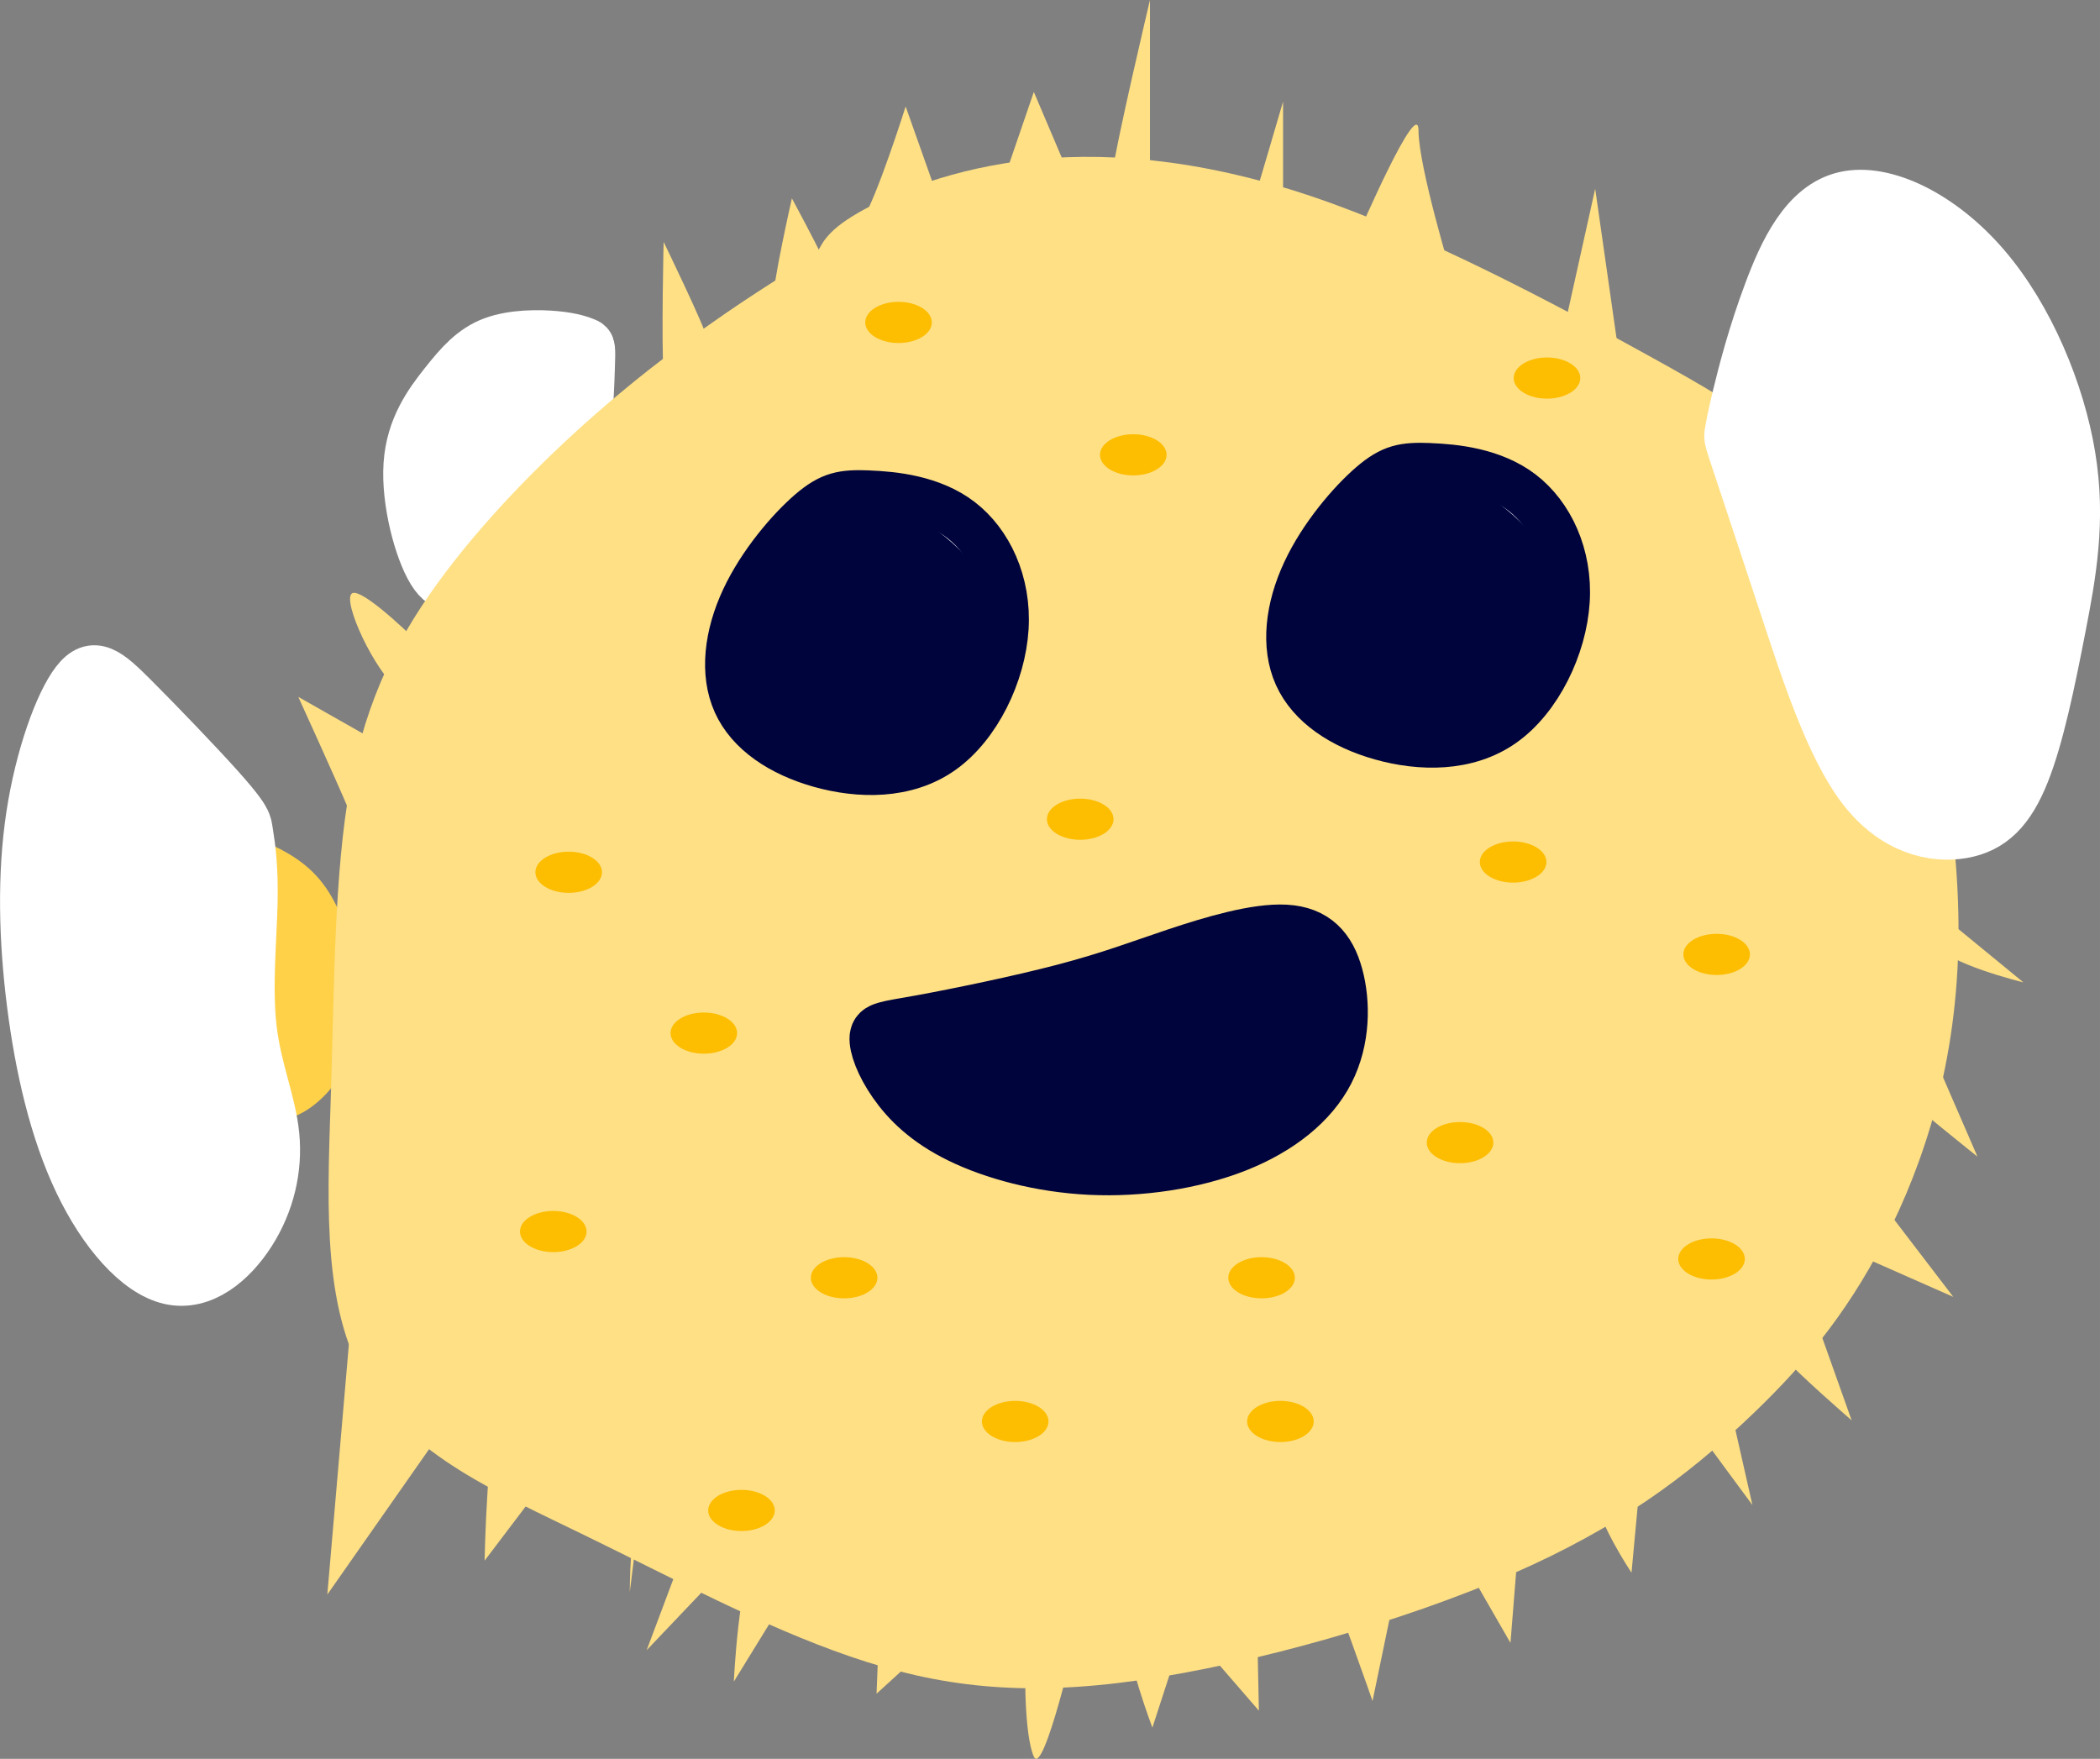 <?xml version="1.0" encoding="UTF-8" standalone="no"?>
<!-- Created with Inkscape (http://www.inkscape.org/) -->

<svg
   width="147.357"
   height="123.413"
   viewBox="0 0 38.988 32.653"
   version="1.1"
   id="svg1"
   inkscape:version="1.3.2 (091e20e, 2023-11-25, custom)"
   sodipodi:docname="Card.svg"
   xml:space="preserve"
   inkscape:export-filename="Card.svg"
   inkscape:export-xdpi="96"
   inkscape:export-ydpi="96"
   xmlns:inkscape="http://www.inkscape.org/namespaces/inkscape"
   xmlns:sodipodi="http://sodipodi.sourceforge.net/DTD/sodipodi-0.dtd"
   xmlns="http://www.w3.org/2000/svg"
   xmlns:svg="http://www.w3.org/2000/svg"><rect x="0" y="0" width="38.988" height="32.653" fill="#808080" stroke="none"/><sodipodi:namedview
     id="namedview1"
     pagecolor="#ffffff"
     bordercolor="#000000"
     borderopacity="0.25"
     inkscape:showpageshadow="2"
     inkscape:pageopacity="0.0"
     inkscape:pagecheckerboard="0"
     inkscape:deskcolor="#d1d1d1"
     inkscape:document-units="mm"
     showgrid="true"
     inkscape:zoom="1.0412186"
     inkscape:cx="3079.0846"
     inkscape:cy="-336.62481"
     inkscape:window-width="1920"
     inkscape:window-height="1010"
     inkscape:window-x="1699"
     inkscape:window-y="-6"
     inkscape:window-maximized="1"
     inkscape:current-layer="layer1"><inkscape:grid
       id="grid1"
       units="mm"
       originx="-919.349"
       originy="99.805"
       spacingx="64"
       spacingy="64"
       empcolor="#0099e5"
       empopacity="0.302"
       color="#0099e5"
       opacity="0.149"
       empspacing="5"
       dotted="false"
       gridanglex="30"
       gridanglez="30"
       visible="true" /></sodipodi:namedview><defs
     id="defs1"><inkscape:path-effect
       effect="bspline"
       id="path-effect89"
       is_visible="true"
       lpeversion="1.3"
       weight="33.333"
       steps="2"
       helper_size="0"
       apply_no_weight="true"
       apply_with_weight="true"
       only_selected="false"
       uniform="false" /><inkscape:path-effect
       effect="bspline"
       id="path-effect88"
       is_visible="true"
       lpeversion="1.3"
       weight="33.333"
       steps="2"
       helper_size="0"
       apply_no_weight="true"
       apply_with_weight="true"
       only_selected="false"
       uniform="false" /><inkscape:path-effect
       effect="bspline"
       id="path-effect85"
       is_visible="true"
       lpeversion="1.3"
       weight="33.333"
       steps="2"
       helper_size="0"
       apply_no_weight="true"
       apply_with_weight="true"
       only_selected="false"
       uniform="false" /><inkscape:path-effect
       effect="bspline"
       id="path-effect82"
       is_visible="true"
       lpeversion="1.3"
       weight="33.333"
       steps="2"
       helper_size="0"
       apply_no_weight="true"
       apply_with_weight="true"
       only_selected="false"
       uniform="false" /><inkscape:path-effect
       effect="bspline"
       id="path-effect81"
       is_visible="true"
       lpeversion="1.3"
       weight="33.333"
       steps="2"
       helper_size="0"
       apply_no_weight="true"
       apply_with_weight="true"
       only_selected="false"
       uniform="false" /><inkscape:path-effect
       effect="bspline"
       id="path-effect66"
       is_visible="true"
       lpeversion="1.3"
       weight="33.333"
       steps="2"
       helper_size="0"
       apply_no_weight="true"
       apply_with_weight="true"
       only_selected="false"
       uniform="false" /><inkscape:path-effect
       effect="bspline"
       id="path-effect58"
       is_visible="true"
       lpeversion="1.3"
       weight="33.333"
       steps="2"
       helper_size="0"
       apply_no_weight="true"
       apply_with_weight="true"
       only_selected="false"
       uniform="false" /><inkscape:path-effect
       effect="bspline"
       id="path-effect51"
       is_visible="true"
       lpeversion="1.3"
       weight="33.333"
       steps="2"
       helper_size="0"
       apply_no_weight="true"
       apply_with_weight="true"
       only_selected="false"
       uniform="false" /><inkscape:path-effect
       effect="bspline"
       id="path-effect39"
       is_visible="true"
       lpeversion="1.3"
       weight="33.333"
       steps="2"
       helper_size="0"
       apply_no_weight="true"
       apply_with_weight="true"
       only_selected="false"
       uniform="false" /><inkscape:path-effect
       effect="bspline"
       id="path-effect38"
       is_visible="true"
       lpeversion="1.3"
       weight="33.333"
       steps="2"
       helper_size="0"
       apply_no_weight="true"
       apply_with_weight="true"
       only_selected="false"
       uniform="false" /></defs><g
     inkscape:label="Layer 1"
     inkscape:groupmode="layer"
     id="layer1"
     transform="translate(-919.349,99.805)"><path
       style="fill:#ffd149;fill-opacity:1;fill-rule:evenodd;stroke:none;stroke-width:1;stroke-linecap:round;stroke-linejoin:round;stroke-opacity:1;paint-order:stroke fill markers"
       d="m 926.353,-56.061 c -0.299,-0.389 -0.689,-0.599 -1.063,-0.764 -0.374,-0.165 -0.734,-0.284 -0.794,0.195 -0.06,0.479 0.18,1.557 0.299,2.456 0.12,0.898 0.12,1.617 0.27,2.036 0.15,0.419 0.449,0.539 0.809,0.389 0.359,-0.15 0.779,-0.569 0.988,-1.078 0.21,-0.509 0.21,-1.108 0.105,-1.692 -0.105,-0.584 -0.314,-1.153 -0.614,-1.542 z"
       id="path39"
       inkscape:path-effect="#path-effect39"
       inkscape:original-d="m 926.44255,-56.240597 c -0.38931,-0.20963 -0.77864,-0.419259 -1.16795,-0.628888 -0.35936,-0.11979 -0.71871,-0.239578 -1.0781,-0.359365 0.23958,1.078116 0.47916,2.15619 0.71874,3.234285 0,0.718743 0,1.437457 0,2.156187 0.29949,0.11979 0.59894,0.239578 0.89842,0.359365 0.41926,-0.419266 0.83852,-0.838517 1.25778,-1.257776 0,-0.598953 0,-1.197883 0,-1.796825 -0.20963,-0.569005 -0.41926,-1.137989 -0.62889,-1.706983 z"
       transform="translate(-1.016,-27.348)" /><path
       style="fill:#ffffff;fill-opacity:1;fill-rule:evenodd;stroke:#ffffff;stroke-width:1;stroke-linecap:round;stroke-linejoin:round;stroke-opacity:1;paint-order:stroke fill markers"
       d="m 924.885,-57.199 c -0.03,-0.06 -0.09,-0.18 -0.479,-0.614 -0.389,-0.434 -1.108,-1.183 -1.587,-1.662 -0.479,-0.479 -0.719,-0.689 -1.018,-0.299 -0.299,0.389 -0.659,1.378 -0.824,2.471 -0.165,1.093 -0.135,2.291 0.015,3.474 0.15,1.183 0.419,2.351 0.868,3.294 0.449,0.943 1.078,1.662 1.662,1.797 0.584,0.135 1.123,-0.314 1.467,-0.853 0.344,-0.539 0.494,-1.168 0.434,-1.782 -0.06,-0.614 -0.329,-1.213 -0.419,-1.977 -0.09,-0.764 0,-1.692 0.015,-2.351 0.015,-0.659 -0.045,-1.048 -0.075,-1.243 -0.03,-0.195 -0.03,-0.195 -0.06,-0.255 z"
       id="path49"
       inkscape:path-effect="#path-effect51"
       inkscape:original-d="m 924.91524,-57.139008 c -0.0599,-0.119788 -0.11977,-0.239578 -0.17967,-0.359366 -0.71874,-0.748691 -1.43746,-1.497353 -2.1562,-2.246029 -0.23958,-0.209635 -0.47916,-0.419259 -0.71871,-0.628888 -0.35939,0.988272 -0.71874,1.976506 -1.0781,2.964759 0.0299,1.197907 0.0599,2.395765 0.0898,3.593648 0.26954,1.167958 0.53907,2.335871 0.80857,3.503808 0.62892,0.718743 1.25778,1.437458 1.88667,2.156188 0.53906,-0.449215 1.07809,-0.898412 1.61716,-1.347619 0.14972,-0.628901 0.29945,-1.257776 0.44921,-1.886664 -0.26954,-0.598953 -0.53907,-1.197882 -0.8086,-1.796825 0.0899,-0.928378 0.17971,-1.856719 0.26953,-2.785078 -0.0599,-0.389319 -0.11977,-0.778624 -0.17968,-1.167934 z"
       transform="translate(-1.016,-27.348)" /><path
       style="fill:#ffffff;fill-opacity:1;fill-rule:evenodd;stroke:#ffffff;stroke-width:1;stroke-linecap:round;stroke-linejoin:round;stroke-opacity:1;paint-order:stroke fill markers"
       d="m 931.279,-96.489 c -0.015,0.449 -0.045,1.348 -0.255,1.902 -0.21,0.554 -0.599,0.764 -0.943,1.033 -0.344,0.27 -0.644,0.599 -0.913,0.824 -0.27,0.225 -0.509,0.344 -0.749,-0.045 -0.24,-0.389 -0.479,-1.288 -0.434,-1.962 0.045,-0.674 0.374,-1.123 0.659,-1.482 0.284,-0.359 0.524,-0.629 0.883,-0.764 0.359,-0.135 0.839,-0.135 1.153,-0.105 0.314,0.03 0.464,0.09 0.539,0.12 0.075,0.03 0.075,0.03 0.06,0.479 z"
       id="path65"
       inkscape:path-effect="#path-effect66"
       inkscape:original-d="m 931.29398,-96.938665 c -0.0299,0.898414 -0.0599,1.796825 -0.0899,2.695236 -0.38931,0.209635 -0.77862,0.419259 -1.16793,0.628889 -0.29948,0.329424 -0.59894,0.658836 -0.89842,0.988253 -0.23958,0.119792 -0.47916,0.239577 -0.71874,0.359365 -0.23958,-0.89843 -0.47913,-1.796823 -0.71871,-2.695237 0.3294,-0.449214 0.65884,-0.898411 0.98824,-1.347618 0.23958,-0.269528 0.47916,-0.539049 0.71874,-0.808569 0.47916,0.05989 0.9583,0.02994 1.43746,0 0.14973,0.05989 0.29945,0.119787 0.44921,0.179681 z"
       transform="translate(-1.016,3.558)" /><path
       style="fill:#ffe085;fill-opacity:1;fill-rule:evenodd;stroke:#ffe085;stroke-width:1;stroke-linecap:round;stroke-linejoin:round;stroke-opacity:1;paint-order:stroke fill markers"
       d="m 935.906,-67.426 c -0.15,0.165 -0.539,0.374 -1.228,0.824 -0.689,0.449 -1.677,1.138 -2.71,2.021 -1.033,0.883 -2.111,1.962 -2.935,3.055 -0.824,1.093 -1.393,2.201 -1.677,3.758 -0.284,1.557 -0.284,3.564 -0.344,5.51 -0.06,1.947 -0.18,3.833 0.539,5.114 0.719,1.281 2.276,1.956 3.893,2.743 1.617,0.787 3.294,1.685 4.866,2.224 1.572,0.539 3.04,0.719 5.136,0.419 2.096,-0.299 4.821,-1.078 6.783,-1.932 1.962,-0.854 3.159,-1.782 4.163,-2.718 1.003,-0.937 1.812,-1.881 2.516,-3.252 0.704,-1.371 1.303,-3.168 1.318,-5.444 0.015,-2.276 -0.554,-5.031 -1.467,-6.783 -0.913,-1.752 -2.171,-2.501 -3.983,-3.504 -1.812,-1.003 -4.178,-2.261 -6.229,-2.95 -2.051,-0.689 -3.788,-0.809 -5.181,-0.629 -1.393,0.18 -2.441,0.659 -2.92,0.958 -0.479,0.299 -0.389,0.419 -0.539,0.584 z"
       id="path38"
       inkscape:path-effect="#path-effect38"
       inkscape:original-d="m 936.1454,-67.470747 c -0.3893,0.20963 -0.77864,0.419259 -1.16795,0.628888 -0.98827,0.688795 -1.97649,1.377564 -2.96476,2.066349 -1.0781,1.078116 -2.15617,2.156187 -3.23426,3.234282 -0.56902,1.108064 -1.138,2.216084 -1.70699,3.324124 0,2.006495 0,4.012907 0,6.019361 -0.1198,1.886704 -0.23958,3.773332 -0.35938,5.659996 1.55728,0.675317 3.11445,1.350586 4.67174,2.025909 1.67709,0.898439 3.35401,1.796792 5.03111,2.695237 1.46746,0.179689 2.93478,0.359361 4.40222,0.539049 2.72526,-0.778644 5.45034,-1.557236 8.17557,-2.335872 1.1979,-0.928375 2.39575,-1.856705 3.59365,-2.785078 0.80858,-0.944842 1.61713,-1.889653 2.4257,-2.834481 0.59896,-1.79686 1.19787,-3.593648 1.79684,-5.390473 -0.56902,-2.755186 -1.138,-5.51026 -1.70699,-8.26539 -1.2578,-0.748692 -2.51555,-1.497354 -3.77333,-2.246029 -2.36588,-1.257803 -4.73165,-2.515556 -7.09747,-3.773332 -1.73697,-0.11979 -3.47385,-0.239577 -5.21079,-0.359365 -1.04817,0.479163 -2.09629,0.958305 -3.14444,1.43746 0.0899,0.11979 0.17968,0.239575 0.26953,0.359365 z"
       transform="translate(-1.016,-27.348)"
       sodipodi:nodetypes="cccccccccccccccccccc" /><path
       style="fill:#ffffff;fill-opacity:1;fill-rule:evenodd;stroke:#ffffff;stroke-width:1;stroke-linecap:round;stroke-linejoin:round;stroke-opacity:1;paint-order:stroke fill markers"
       d="m 952.511,-64.416 c 0.015,-0.09 0.045,-0.27 0.15,-0.704 0.105,-0.434 0.284,-1.123 0.569,-1.887 0.284,-0.764 0.674,-1.602 1.393,-1.767 0.719,-0.165 1.767,0.344 2.575,1.288 0.809,0.943 1.378,2.321 1.572,3.504 0.195,1.183 0.015,2.171 -0.18,3.174 -0.195,1.003 -0.404,2.021 -0.674,2.695 -0.27,0.674 -0.599,1.003 -1.123,1.093 -0.524,0.09 -1.243,-0.06 -1.827,-0.824 -0.584,-0.764 -1.033,-2.141 -1.422,-3.324 -0.389,-1.183 -0.719,-2.171 -0.883,-2.665 -0.165,-0.494 -0.165,-0.494 -0.15,-0.584 z"
       id="path57"
       inkscape:path-effect="#path-effect58"
       inkscape:original-d="m 952.4965,-64.326306 c 0.0299,-0.179681 0.0599,-0.359365 0.0899,-0.539046 0.17968,-0.688798 0.35936,-1.377567 0.53903,-2.066349 0.38931,-0.838536 0.77862,-1.677035 1.16793,-2.515555 1.04817,0.509112 2.09632,1.018202 3.14446,1.527302 0.56899,1.377593 1.13798,2.75513 1.70696,4.132697 -0.17967,0.988271 -0.35935,1.976506 -0.53903,2.964759 -0.20963,1.01822 -0.41926,2.0364 -0.62889,3.054601 -0.32943,0.329425 -0.65884,0.658834 -0.98825,0.988254 -0.71874,-0.149739 -1.43748,-0.299472 -2.15619,-0.449207 -0.44921,-1.377593 -0.89842,-2.75513 -1.34763,-4.132697 -0.32941,-0.988271 -0.65884,-1.976506 -0.98824,-2.964759 z"
       transform="translate(-1.016,-27.348)" /><path
       style="fill:#ffffff;fill-opacity:1;fill-rule:evenodd;stroke:#00043d;stroke-width:1;stroke-linecap:round;stroke-linejoin:round;stroke-opacity:1;paint-order:stroke fill markers"
       d="m 936.552,-94.592 c -0.561,-0.021 -0.836,0.021 -1.292,0.413 -0.455,0.392 -1.091,1.133 -1.461,1.927 -0.371,0.794 -0.476,1.641 -0.18,2.298 0.296,0.656 0.995,1.122 1.863,1.366 0.868,0.244 1.906,0.265 2.7,-0.296 0.794,-0.561 1.345,-1.705 1.408,-2.721 0.064,-1.016 -0.36,-1.906 -0.995,-2.393 -0.635,-0.487 -1.482,-0.572 -2.043,-0.593 z"
       id="path78"
       inkscape:path-effect="#path-effect81"
       inkscape:original-d="m 936.26576,-94.655718 c -0.2753,0.04235 -0.55057,0.0847 -0.82587,0.127053 -0.63526,0.741169 -1.27053,1.482304 -1.90582,2.223457 -0.10586,0.847048 -0.21174,1.694061 -0.31763,2.541093 0.69882,0.465876 1.39761,0.931736 2.0964,1.397601 1.03764,0.02117 2.07523,0.04235 3.11285,0.06353 0.55057,-1.143516 1.10114,-2.286984 1.65171,-3.430476 -0.42351,-0.8894 -0.84703,-1.778765 -1.27055,-2.668149 -0.84704,-0.0847 -1.69405,-0.169404 -2.54109,-0.254109 z"
       transform="matrix(0.841,0,0,0.841,147.83,-11.1)" /><path
       style="fill:#00043d;fill-opacity:1;fill-rule:evenodd;stroke:#00043d;stroke-width:1;stroke-linecap:round;stroke-linejoin:round;stroke-opacity:1;paint-order:stroke fill markers"
       d="m 936.054,-94.116 c -0.148,0.011 -0.254,0.053 -0.434,0.233 -0.18,0.18 -0.434,0.498 -0.667,0.805 -0.233,0.307 -0.445,0.604 -0.593,0.964 -0.148,0.36 -0.233,0.783 -0.222,1.186 0.011,0.402 0.116,0.783 0.328,1.101 0.212,0.318 0.529,0.572 1.016,0.72 0.487,0.148 1.143,0.191 1.652,0.138 0.508,-0.053 0.868,-0.201 1.165,-0.625 0.296,-0.424 0.529,-1.122 0.625,-1.652 0.095,-0.529 0.053,-0.889 -0.169,-1.26 -0.222,-0.371 -0.625,-0.752 -1.016,-1.016 -0.392,-0.265 -0.773,-0.413 -1.059,-0.498 -0.286,-0.085 -0.476,-0.106 -0.625,-0.095 z"
       id="path81"
       inkscape:path-effect="#path-effect82"
       inkscape:original-d="m 936.01166,-94.147501 c -0.10589,0.04235 -0.21177,0.0847 -0.31763,0.127055 -0.25414,0.317643 -0.50824,0.635273 -0.76235,0.95291 -0.21174,0.296466 -0.42352,0.592921 -0.63526,0.889384 -0.0847,0.423524 -0.16942,0.847029 -0.25411,1.270545 0.10589,0.381172 0.21175,0.762328 0.31763,1.143492 0.31764,0.254114 0.63527,0.50822 0.9529,0.762328 0.65648,0.04235 1.31292,0.0847 1.96935,0.127056 0.36002,-0.148233 0.71998,-0.296461 1.07997,-0.444693 0.23294,-0.698813 0.46588,-1.397601 0.69879,-2.0964 -0.0423,-0.359997 -0.0847,-0.719976 -0.12705,-1.079966 -0.40235,-0.381171 -0.80468,-0.762328 -1.207,-1.143492 -0.38119,-0.148232 -0.76235,-0.29646 -1.1435,-0.44469 -0.19058,-0.02117 -0.38116,-0.04235 -0.57174,-0.06353 z"
       transform="matrix(0.786,0,0,0.786,199.36,-16.193)" /><path
       style="fill:#ffffff;fill-opacity:1;fill-rule:evenodd;stroke:#00043d;stroke-width:1;stroke-linecap:round;stroke-linejoin:round;stroke-opacity:1;paint-order:stroke fill markers"
       d="m 936.552,-94.592 c -0.561,-0.021 -0.836,0.021 -1.292,0.413 -0.455,0.392 -1.091,1.133 -1.461,1.927 -0.371,0.794 -0.476,1.641 -0.18,2.298 0.296,0.656 0.995,1.122 1.863,1.366 0.868,0.244 1.906,0.265 2.7,-0.296 0.794,-0.561 1.345,-1.705 1.408,-2.721 0.064,-1.016 -0.36,-1.906 -0.995,-2.393 -0.635,-0.487 -1.482,-0.572 -2.043,-0.593 z"
       id="path82"
       inkscape:path-effect="#path-effect85"
       inkscape:original-d="m 936.26576,-94.655718 c -0.2753,0.04235 -0.55057,0.0847 -0.82587,0.127053 -0.63526,0.741169 -1.27053,1.482304 -1.90582,2.223457 -0.10586,0.847048 -0.21174,1.694061 -0.31763,2.541093 0.69882,0.465876 1.39761,0.931736 2.0964,1.397601 1.03764,0.02117 2.07523,0.04235 3.11285,0.06353 0.55057,-1.143516 1.10114,-2.286984 1.65171,-3.430476 -0.42351,-0.8894 -0.84703,-1.778765 -1.27055,-2.668149 -0.84704,-0.0847 -1.69405,-0.169404 -2.54109,-0.254109 z"
       transform="matrix(0.841,0,0,0.841,158.248,-11.608)" /><path
       style="fill:#00043d;fill-opacity:1;fill-rule:evenodd;stroke:#00043d;stroke-width:1;stroke-linecap:round;stroke-linejoin:round;stroke-opacity:1;paint-order:stroke fill markers"
       d="m 936.054,-94.116 c -0.148,0.011 -0.254,0.053 -0.434,0.233 -0.18,0.18 -0.434,0.498 -0.667,0.805 -0.233,0.307 -0.445,0.604 -0.593,0.964 -0.148,0.36 -0.233,0.783 -0.222,1.186 0.011,0.402 0.116,0.783 0.328,1.101 0.212,0.318 0.529,0.572 1.016,0.72 0.487,0.148 1.143,0.191 1.652,0.138 0.508,-0.053 0.868,-0.201 1.165,-0.625 0.296,-0.424 0.529,-1.122 0.625,-1.652 0.095,-0.529 0.053,-0.889 -0.169,-1.26 -0.222,-0.371 -0.625,-0.752 -1.016,-1.016 -0.392,-0.265 -0.773,-0.413 -1.059,-0.498 -0.286,-0.085 -0.476,-0.106 -0.625,-0.095 z"
       id="path84"
       inkscape:path-effect="#path-effect88"
       inkscape:original-d="m 936.01166,-94.147501 c -0.10589,0.04235 -0.21177,0.0847 -0.31763,0.127055 -0.25414,0.317643 -0.50824,0.635273 -0.76235,0.95291 -0.21174,0.296466 -0.42352,0.592921 -0.63526,0.889384 -0.0847,0.423524 -0.16942,0.847029 -0.25411,1.270545 0.10589,0.381172 0.21175,0.762328 0.31763,1.143492 0.31764,0.254114 0.63527,0.50822 0.9529,0.762328 0.65648,0.04235 1.31292,0.0847 1.96935,0.127056 0.36002,-0.148233 0.71998,-0.296461 1.07997,-0.444693 0.23294,-0.698813 0.46588,-1.397601 0.69879,-2.0964 -0.0423,-0.359997 -0.0847,-0.719976 -0.12705,-1.079966 -0.40235,-0.381171 -0.80468,-0.762328 -1.207,-1.143492 -0.38119,-0.148232 -0.76235,-0.29646 -1.1435,-0.44469 -0.19058,-0.02117 -0.38116,-0.04235 -0.57174,-0.06353 z"
       transform="matrix(0.786,0,0,0.786,209.779,-16.702)" /><path
       style="fill:#00043d;fill-opacity:1;fill-rule:evenodd;stroke:#00043d;stroke-width:1;stroke-linecap:round;stroke-linejoin:round;stroke-opacity:1;paint-order:stroke fill markers"
       d="m 939.604,-138.82 c 0.015,-0.165 0.165,-0.165 0.824,-0.284 0.659,-0.12 1.827,-0.359 2.68,-0.584 0.853,-0.225 1.393,-0.434 2.066,-0.659 0.674,-0.225 1.482,-0.464 2.021,-0.434 0.539,0.03 0.809,0.329 0.943,0.824 0.135,0.494 0.135,1.183 -0.165,1.767 -0.299,0.584 -0.898,1.063 -1.692,1.378 -0.794,0.314 -1.782,0.464 -2.71,0.419 -0.928,-0.045 -1.797,-0.284 -2.411,-0.584 -0.614,-0.299 -0.973,-0.659 -1.213,-1.003 -0.24,-0.344 -0.359,-0.674 -0.344,-0.839 z"
       id="path88"
       inkscape:path-effect="#path-effect89"
       inkscape:original-d="m 939.46952,-138.98435 c 0.14973,0 0.29946,0 0.44921,0 1.16795,-0.23958 2.33588,-0.47915 3.5038,-0.71873 0.53906,-0.20963 1.0781,-0.41926 1.61713,-0.62889 0.8086,-0.23958 1.61716,-0.47915 2.42573,-0.71873 0.26953,0.29948 0.53904,0.59894 0.80857,0.89842 0,0.68879 0,1.37756 0,2.06634 -0.59897,0.47916 -1.19788,0.95831 -1.79681,1.43746 -0.98828,0.14974 -1.97652,0.29947 -2.96477,0.44921 -0.86849,-0.23958 -1.73693,-0.47915 -2.6054,-0.71873 -0.35939,-0.35938 -0.71874,-0.71873 -1.0781,-1.0781 -0.11978,-0.32942 -0.23958,-0.65883 -0.35936,-0.98825 z"
       transform="translate(-3.981,58.271)" /><path
       style="fill:#ffe085;fill-opacity:1;fill-rule:evenodd;stroke:none;stroke-width:1;stroke-linecap:round;stroke-linejoin:round;stroke-opacity:1;paint-order:stroke fill markers"
       d="m 925.875,-75.413 -0.449,5.211 2.516,-3.594"
       id="path90" /><path
       style="fill:#ffe085;fill-opacity:1;fill-rule:evenodd;stroke:none;stroke-width:1;stroke-linecap:round;stroke-linejoin:round;stroke-opacity:1;paint-order:stroke fill markers"
       d="m 928.66,-73.975 c -0.27,0.719 -0.314,3.144 -0.314,3.144 l 1.123,-1.482"
       id="path91" /><path
       style="fill:#ffe085;fill-opacity:1;fill-rule:evenodd;stroke:none;stroke-width:1;stroke-linecap:round;stroke-linejoin:round;stroke-opacity:1;paint-order:stroke fill markers"
       d="m 931.266,-72.044 c -0.225,0.449 -0.225,1.797 -0.225,1.797 z"
       id="path96" /><path
       style="fill:#ffe085;fill-opacity:1;fill-rule:evenodd;stroke:none;stroke-width:1;stroke-linecap:round;stroke-linejoin:round;stroke-opacity:1;paint-order:stroke fill markers"
       d="m 933.377,-71.011 c -0.314,0.494 -0.404,2.426 -0.404,2.426 l 1.078,-1.752"
       id="path97" /><path
       style="fill:#ffe085;fill-opacity:1;fill-rule:evenodd;stroke:none;stroke-width:1;stroke-linecap:round;stroke-linejoin:round;stroke-opacity:1;paint-order:stroke fill markers"
       d="m 935.668,-69.798 c 0,0.404 -0.045,1.437 -0.045,1.437 l 1.527,-1.393"
       id="path98" /><path
       style="fill:#ffe085;fill-opacity:1;fill-rule:evenodd;stroke:none;stroke-width:1;stroke-linecap:round;stroke-linejoin:round;stroke-opacity:1;paint-order:stroke fill markers"
       d="m 938.408,-69.349 c -0.045,0.494 -0.045,1.752 0.135,2.156 0.18,0.404 0.809,-2.336 0.809,-2.336"
       id="path99" /><path
       style="fill:#ffe085;fill-opacity:1;fill-rule:evenodd;stroke:none;stroke-width:1;stroke-linecap:round;stroke-linejoin:round;stroke-opacity:1;paint-order:stroke fill markers"
       d="m 932.029,-70.966 -0.674,1.797 1.752,-1.842"
       id="path100" /><path
       style="fill:#ffe085;fill-opacity:1;fill-rule:evenodd;stroke:none;stroke-width:1;stroke-linecap:round;stroke-linejoin:round;stroke-opacity:1;paint-order:stroke fill markers"
       d="m 940.295,-69.483 c -0.045,0.449 0.449,1.752 0.449,1.752 l 0.584,-1.797"
       id="path101" /><path
       style="fill:#ffe085;fill-opacity:1;fill-rule:evenodd;stroke:none;stroke-width:1;stroke-linecap:round;stroke-linejoin:round;stroke-opacity:1;paint-order:stroke fill markers"
       d="m 941.553,-69.394 1.168,1.348 -0.045,-2.201"
       id="path103" /><path
       style="fill:#ffe085;fill-opacity:1;fill-rule:evenodd;stroke:none;stroke-width:1;stroke-linecap:round;stroke-linejoin:round;stroke-opacity:1;paint-order:stroke fill markers"
       d="m 943.888,-70.741 c 0.225,0.449 0.943,2.516 0.943,2.516 l 0.494,-2.381"
       id="path104" /><path
       style="fill:#ffe085;fill-opacity:1;fill-rule:evenodd;stroke:none;stroke-width:1;stroke-linecap:round;stroke-linejoin:round;stroke-opacity:1;paint-order:stroke fill markers"
       d="m 946.539,-70.786 0.853,1.482 0.18,-2.246"
       id="path105" /><path
       style="fill:#ffe085;fill-opacity:1;fill-rule:evenodd;stroke:none;stroke-width:1;stroke-linecap:round;stroke-linejoin:round;stroke-opacity:1;paint-order:stroke fill markers"
       d="m 948.965,-72.044 c 0.045,0.494 0.674,1.437 0.674,1.437 l 0.18,-1.932"
       id="path106" /><path
       style="fill:#ffe085;fill-opacity:1;fill-rule:evenodd;stroke:none;stroke-width:1;stroke-linecap:round;stroke-linejoin:round;stroke-opacity:1;paint-order:stroke fill markers"
       d="m 950.761,-73.391 c 0.225,0.314 1.123,1.527 1.123,1.527 l -0.539,-2.381"
       id="path113" /><path
       style="fill:#ffe085;fill-opacity:1;fill-rule:evenodd;stroke:none;stroke-width:1;stroke-linecap:round;stroke-linejoin:round;stroke-opacity:1;paint-order:stroke fill markers"
       d="m 952.378,-74.694 c 0.359,0.404 1.348,1.258 1.348,1.258 l -0.719,-2.021"
       id="path114" /><path
       style="fill:#ffe085;fill-opacity:1;fill-rule:evenodd;stroke:none;stroke-width:1;stroke-linecap:round;stroke-linejoin:round;stroke-opacity:1;paint-order:stroke fill markers"
       d="m 953.681,-76.581 1.932,0.853 -1.752,-2.291"
       id="path115" /><path
       style="fill:#ffe085;fill-opacity:1;fill-rule:evenodd;stroke:none;stroke-width:1;stroke-linecap:round;stroke-linejoin:round;stroke-opacity:1;paint-order:stroke fill markers"
       d="m 954.4,-79.725 c 0.359,0.359 1.662,1.393 1.662,1.393 l -1.033,-2.381"
       id="path116" /><path
       style="fill:#ffe085;fill-opacity:1;fill-rule:evenodd;stroke:none;stroke-width:1;stroke-linecap:round;stroke-linejoin:round;stroke-opacity:1;paint-order:stroke fill markers"
       d="m 955.298,-82.286 c 0.135,0.359 1.617,0.719 1.617,0.719 l -2.246,-1.842"
       id="path117" /><path
       style="fill:#ffe085;fill-opacity:1;fill-rule:evenodd;stroke:none;stroke-width:1;stroke-linecap:round;stroke-linejoin:round;stroke-opacity:1;paint-order:stroke fill markers"
       d="m 925.83,-84.756 c -0.225,-0.539 -0.943,-2.111 -0.943,-2.111 l 1.662,0.943"
       id="path118" /><path
       style="fill:#ffe085;fill-opacity:1;fill-rule:evenodd;stroke:none;stroke-width:1;stroke-linecap:round;stroke-linejoin:round;stroke-opacity:1;paint-order:stroke fill markers"
       d="m 926.684,-87.047 c -0.494,-0.494 -1.033,-1.752 -0.764,-1.752 0.27,0 1.213,0.943 1.213,0.943"
       id="path119" /><path
       style="fill:#ffe085;fill-opacity:1;fill-rule:evenodd;stroke:none;stroke-width:1;stroke-linecap:round;stroke-linejoin:round;stroke-opacity:1;paint-order:stroke fill markers"
       d="m 931.67,-92.797 c -0.045,-0.674 0,-2.516 0,-2.516 0,0 0.764,1.572 0.809,1.797"
       id="path120" /><path
       style="fill:#ffe085;fill-opacity:1;fill-rule:evenodd;stroke:none;stroke-width:1;stroke-linecap:round;stroke-linejoin:round;stroke-opacity:1;paint-order:stroke fill markers"
       d="m 933.692,-94.145 c 0,-0.404 0.359,-1.977 0.359,-1.977 0,0 0.853,1.572 0.853,1.752"
       id="path121" /><path
       style="fill:#ffe085;fill-opacity:1;fill-rule:evenodd;stroke:none;stroke-width:1;stroke-linecap:round;stroke-linejoin:round;stroke-opacity:1;paint-order:stroke fill markers"
       d="m 935.354,-95.717 c 0.27,-0.404 0.809,-2.111 0.809,-2.111 l 0.764,2.156"
       id="path122" /><path
       style="fill:#ffe085;fill-opacity:1;fill-rule:evenodd;stroke:none;stroke-width:1;stroke-linecap:round;stroke-linejoin:round;stroke-opacity:1;paint-order:stroke fill markers"
       d="m 938.004,-96.526 0.539,-1.572 0.764,1.797"
       id="path123" /><path
       style="fill:#ffe085;fill-opacity:1;fill-rule:evenodd;stroke:none;stroke-width:1;stroke-linecap:round;stroke-linejoin:round;stroke-opacity:1;paint-order:stroke fill markers"
       d="m 939.98,-96.481 c 0.09,-0.674 0.719,-3.324 0.719,-3.324 v 3.998"
       id="path124" /><path
       style="fill:#ffe085;fill-opacity:1;fill-rule:evenodd;stroke:none;stroke-width:1;stroke-linecap:round;stroke-linejoin:round;stroke-opacity:1;paint-order:stroke fill markers"
       d="m 942.451,-95.492 c 0.18,-0.584 0.719,-2.426 0.719,-2.426 v 2.246"
       id="path125" /><path
       style="fill:#ffe085;fill-opacity:1;fill-rule:evenodd;stroke:none;stroke-width:1;stroke-linecap:round;stroke-linejoin:round;stroke-opacity:1;paint-order:stroke fill markers"
       d="m 944.562,-95.447 c 0,0 1.123,-2.605 1.123,-1.932 0,0.674 0.629,2.74 0.629,2.74 z"
       id="path126" /><path
       style="fill:#ffe085;fill-opacity:1;fill-rule:evenodd;stroke:none;stroke-width:1;stroke-linecap:round;stroke-linejoin:round;stroke-opacity:1;paint-order:stroke fill markers"
       d="m 948.336,-93.471 0.629,-2.83 0.494,3.459 z"
       id="path127" /><ellipse
       style="fill:#fdbd00;fill-opacity:1;fill-rule:evenodd;stroke:none;stroke-width:1;stroke-linecap:round;stroke-linejoin:round;stroke-opacity:1;paint-order:stroke fill markers"
       id="path128"
       cx="929.907"
       cy="-83.611"
       rx="0.618"
       ry="0.382" /><ellipse
       style="fill:#fdbd00;fill-opacity:1;fill-rule:evenodd;stroke:none;stroke-width:1;stroke-linecap:round;stroke-linejoin:round;stroke-opacity:1;paint-order:stroke fill markers"
       id="ellipse128"
       cx="929.621"
       cy="-76.941"
       rx="0.618"
       ry="0.382" /><ellipse
       style="fill:#fdbd00;fill-opacity:1;fill-rule:evenodd;stroke:none;stroke-width:1;stroke-linecap:round;stroke-linejoin:round;stroke-opacity:1;paint-order:stroke fill markers"
       id="ellipse129"
       cx="932.416"
       cy="-80.625"
       rx="0.618"
       ry="0.382" /><ellipse
       style="fill:#fdbd00;fill-opacity:1;fill-rule:evenodd;stroke:none;stroke-width:1;stroke-linecap:round;stroke-linejoin:round;stroke-opacity:1;paint-order:stroke fill markers"
       id="ellipse130"
       cx="939.404"
       cy="-84.596"
       rx="0.618"
       ry="0.382" /><ellipse
       style="fill:#fdbd00;fill-opacity:1;fill-rule:evenodd;stroke:none;stroke-width:1;stroke-linecap:round;stroke-linejoin:round;stroke-opacity:1;paint-order:stroke fill markers"
       id="ellipse131"
       cx="940.389"
       cy="-91.361"
       rx="0.618"
       ry="0.382" /><ellipse
       style="fill:#fdbd00;fill-opacity:1;fill-rule:evenodd;stroke:none;stroke-width:1;stroke-linecap:round;stroke-linejoin:round;stroke-opacity:1;paint-order:stroke fill markers"
       id="ellipse132"
       cx="947.441"
       cy="-83.801"
       rx="0.618"
       ry="0.382" /><ellipse
       style="fill:#fdbd00;fill-opacity:1;fill-rule:evenodd;stroke:none;stroke-width:1;stroke-linecap:round;stroke-linejoin:round;stroke-opacity:1;paint-order:stroke fill markers"
       id="ellipse133"
       cx="946.456"
       cy="-78.592"
       rx="0.618"
       ry="0.382" /><ellipse
       style="fill:#fdbd00;fill-opacity:1;fill-rule:evenodd;stroke:none;stroke-width:1;stroke-linecap:round;stroke-linejoin:round;stroke-opacity:1;paint-order:stroke fill markers"
       id="ellipse134"
       cx="951.22"
       cy="-82.086"
       rx="0.618"
       ry="0.382" /><ellipse
       style="fill:#fdbd00;fill-opacity:1;fill-rule:evenodd;stroke:none;stroke-width:1;stroke-linecap:round;stroke-linejoin:round;stroke-opacity:1;paint-order:stroke fill markers"
       id="ellipse135"
       cx="951.125"
       cy="-76.432"
       rx="0.618"
       ry="0.382" /><ellipse
       style="fill:#fdbd00;fill-opacity:1;fill-rule:evenodd;stroke:none;stroke-width:1;stroke-linecap:round;stroke-linejoin:round;stroke-opacity:1;paint-order:stroke fill markers"
       id="ellipse136"
       cx="943.121"
       cy="-73.415"
       rx="0.618"
       ry="0.382" /><ellipse
       style="fill:#fdbd00;fill-opacity:1;fill-rule:evenodd;stroke:none;stroke-width:1;stroke-linecap:round;stroke-linejoin:round;stroke-opacity:1;paint-order:stroke fill markers"
       id="ellipse137"
       cx="938.197"
       cy="-73.415"
       rx="0.618"
       ry="0.382" /><ellipse
       style="fill:#fdbd00;fill-opacity:1;fill-rule:evenodd;stroke:none;stroke-width:1;stroke-linecap:round;stroke-linejoin:round;stroke-opacity:1;paint-order:stroke fill markers"
       id="ellipse138"
       cx="935.021"
       cy="-76.083"
       rx="0.618"
       ry="0.382" /><ellipse
       style="fill:#fdbd00;fill-opacity:1;fill-rule:evenodd;stroke:none;stroke-width:1;stroke-linecap:round;stroke-linejoin:round;stroke-opacity:1;paint-order:stroke fill markers"
       id="ellipse139"
       cx="942.771"
       cy="-76.083"
       rx="0.618"
       ry="0.382" /><ellipse
       style="fill:#fdbd00;fill-opacity:1;fill-rule:evenodd;stroke:none;stroke-width:1;stroke-linecap:round;stroke-linejoin:round;stroke-opacity:1;paint-order:stroke fill markers"
       id="ellipse140"
       cx="933.115"
       cy="-71.763"
       rx="0.618"
       ry="0.382" /><ellipse
       style="fill:#fdbd00;fill-opacity:1;fill-rule:evenodd;stroke:none;stroke-width:1;stroke-linecap:round;stroke-linejoin:round;stroke-opacity:1;paint-order:stroke fill markers"
       id="ellipse141"
       cx="948.07"
       cy="-92.786"
       rx="0.618"
       ry="0.382" /><ellipse
       style="fill:#fdbd00;fill-opacity:1;fill-rule:evenodd;stroke:none;stroke-width:1;stroke-linecap:round;stroke-linejoin:round;stroke-opacity:1;paint-order:stroke fill markers"
       id="ellipse142"
       cx="936.031"
       cy="-93.819"
       rx="0.618"
       ry="0.382" /></g></svg>
